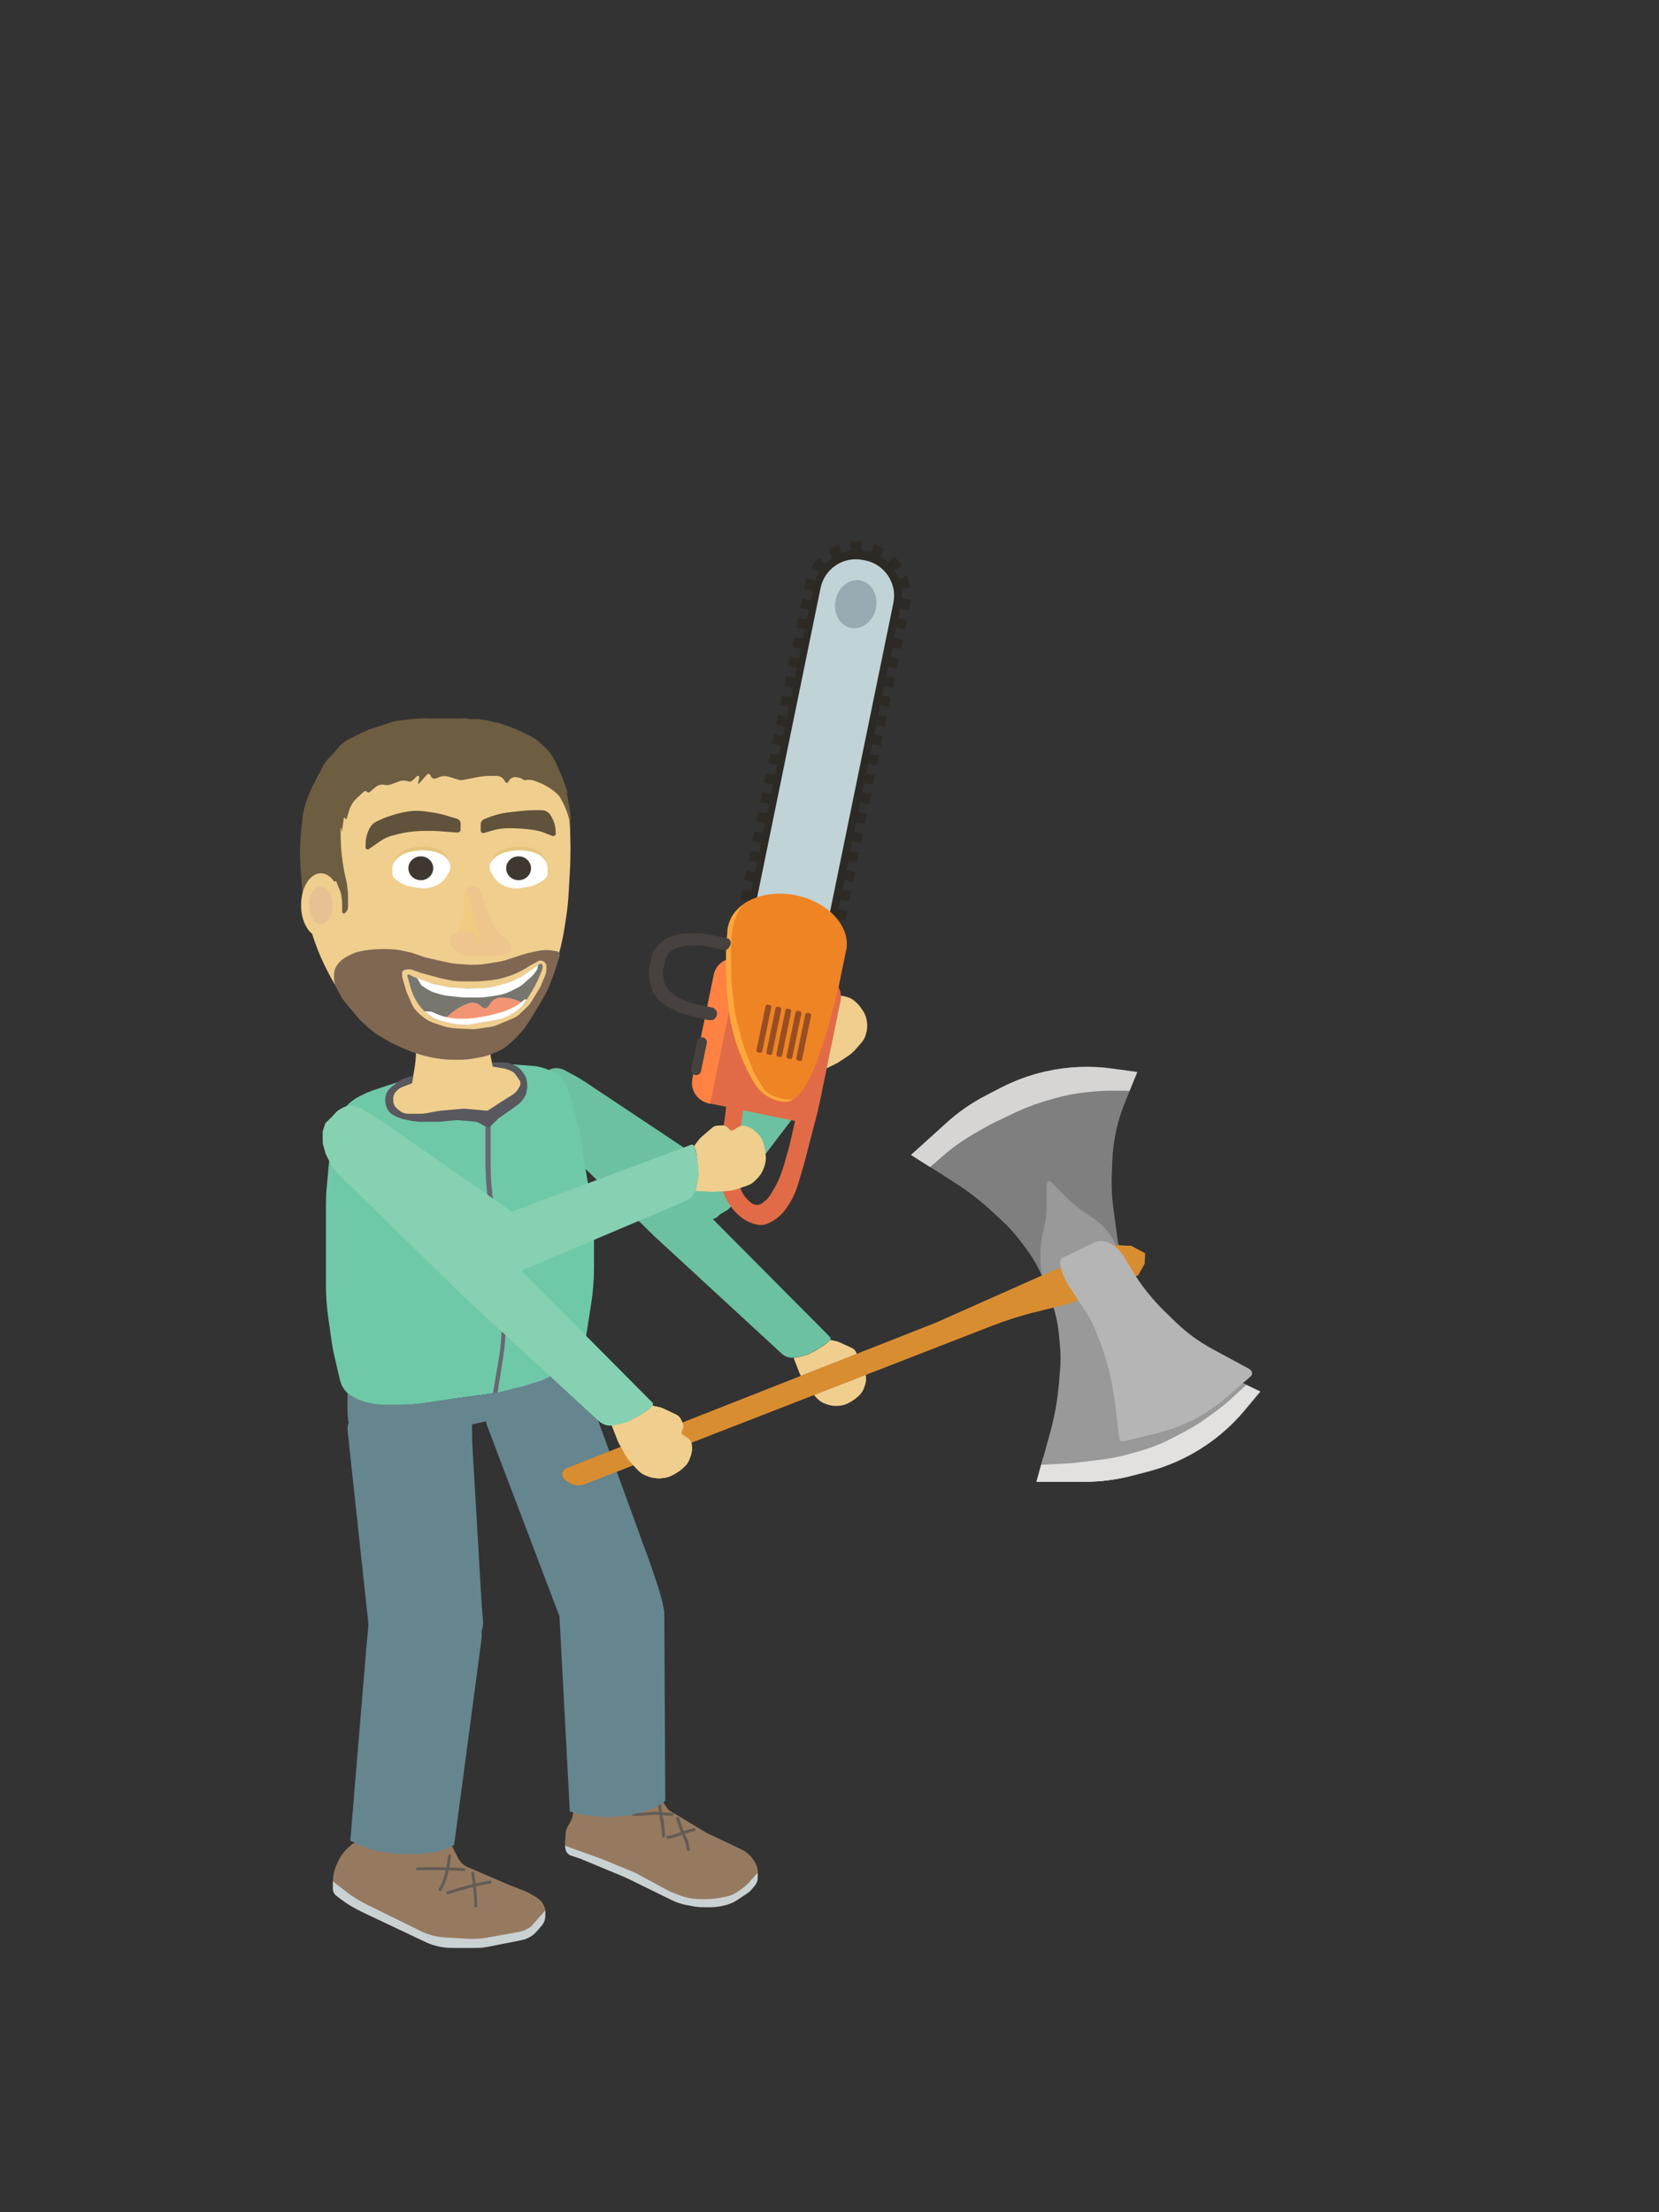 <?xml version="1.0" encoding="utf-8"?>
<!-- Generator: Adobe Illustrator 21.1.0, SVG Export Plug-In . SVG Version: 6.00 Build 0)  -->
<svg version="1.1" id="game" xmlns="http://www.w3.org/2000/svg" xmlns:xlink="http://www.w3.org/1999/xlink" x="0px" y="0px"
	 viewBox="0 0 1668 2224" style="enable-background:new 0 0 1668 2224;" xml:space="preserve">
<rect x="0" y="0" width="1668" height="2224" fill="#333333" stroke="none"/>
<style type="text/css">
	.st0{fill:#5C7552;}
	.st1{fill:#E2CA96;}
	.st2{fill:#6F8763;}
	.st3{fill:#EAD7A2;}
	.st4{fill:#F9F2EF;}
	.st5{fill:#382C26;}
	.st6{fill:#936F5F;}
	.st7{fill:#7C655C;}
	.st8{fill:#F9A182;}
	.st9{fill:#DBC697;}
	.st10{fill:#8C7857;}
	.st11{fill:#635872;}
	.st12{fill:#6B7F60;}
	.st13{fill:#755D3F;}
	.st14{fill:#C9B8A7;}
	.st15{fill:url(#gradient4_1_);}
	.st16{fill:url(#gradient5_1_);}
	.st17{fill:#66E2FF;}
	.st18{fill:none;stroke:#B28052;stroke-miterlimit:10;}
	.st19{fill:#96735C;}
	.st20{fill:#825D49;stroke:#BF8A5E;stroke-miterlimit:10;}
	.st21{fill:#AD7D5C;stroke:#B28052;stroke-miterlimit:10;}
	.st22{fill:#BC8864;stroke:#B28052;stroke-miterlimit:10;}
	.st23{fill:#A37B61;}
	.st24{fill:#BC8866;}
	.st25{fill:#E0A57E;stroke:#B28052;stroke-miterlimit:10;}
	.st26{fill:#D19A7C;stroke:#B28052;stroke-miterlimit:10;}
	.st27{fill:#F4DBCE;}
	.st28{fill:#DBC7BF;}
	.st29{fill:#8E684F;stroke:#BF8A5E;stroke-miterlimit:10;}
	.st30{fill:#AD753E;}
	.st31{fill:#966636;}
	.st32{fill:#A87339;}
	.st33{fill:#BC8651;}
	.st34{fill:#AA7A4F;}
	.st35{fill:#C99465;}
	.st36{fill:none;stroke:#634B2A;stroke-miterlimit:10;}
	.st37{fill:#B28052;}
	.st38{fill:#96674D;stroke:#A57758;stroke-width:3;stroke-miterlimit:10;}
	.st39{fill:none;stroke:#A57758;stroke-width:3;stroke-miterlimit:10;}
	.st40{fill:#00CFFF;}
	.st41{fill:#03CDE2;}
	.st42{fill:#00DBFF;}
	.st43{fill:#00E7FF;}
	.st44{fill:#00F3FF;}
	.st45{fill:#2EFFF9;}
	.st46{fill:#78FFF8;}
	.st47{fill:#FFF0BF;}
	.st48{fill:#F7E4A6;}
	.st49{fill:#BCCC60;}
	.st50{fill:url(#sea_1_);}
	.st51{fill:#D6C8A3;}
	.st52{fill:#D3C7A7;}
	.st53{fill:#DBCDAF;}
	.st54{fill:#98958C;}
	.st55{fill:#C2BEB5;}
	.st56{fill:#ACA7A1;}
	.st57{fill:#ADA8A2;}
	.st58{fill:#D3CAB2;}
	.st59{fill:#8D8880;}
	.st60{fill:#99968D;}
	.st61{fill:#C2BDB3;}
	.st62{fill:#DDCFAF;}
	.st63{fill:#CCBFA6;}
	.st64{fill:#9B988F;}
	.st65{fill:#8B877E;}
	.st66{fill:#B9B2AA;}
	.st67{fill:#C3BFB6;}
	.st68{fill:#CED18B;}
	.st69{fill:#C6BBA5;}
	.st70{fill:#CEC2AA;}
	.st71{fill:#CCC1AA;}
	.st72{fill:#C4BFB3;}
	.st73{fill:#99968B;}
	.st74{fill:#969089;}
	.st75{fill:#939189;}
	.st76{fill:#B7B5AB;}
	.st77{fill:#C9BDA6;}
	.st78{fill:#C6BBA7;}
	.st79{fill:#BAB3A6;}
	.st80{fill:#9E9C95;}
	.st81{fill:#CCC0A8;}
	.st82{fill:#A5A299;}
	.st83{fill:#C4BCA9;}
	.st84{fill:#B5AD9E;}
	.st85{fill:#9A978E;}
	.st86{fill:#8D877F;}
	.st87{fill:#B8B1AA;}
	.st88{fill:#C3BFB4;}
	.st89{fill:#C5BEB6;}
	.st90{fill:#B5B3AC;}
	.st91{fill:#D5D1C6;}
	.st92{fill:#BCB4B1;}
	.st93{fill:#999793;}
	.st94{fill:#8E8E87;}
	.st95{fill:#A3A19D;}
	.st96{fill:#B5B4B1;}
	.st97{fill:#A8A7A7;}
	.st98{fill:#A09D97;}
	.st99{fill:#D3CFC3;}
	.st100{fill:#ADAAA6;}
	.st101{fill:#B2B1AF;}
	.st102{fill:#9B978F;}
	.st103{fill:#AAA7A0;}
	.st104{fill:#CCC8C4;}
	.st105{fill:#D3D0CD;}
	.st106{fill:#C9C3BD;}
	.st107{fill:#B2AFA8;}
	.st108{fill:#999692;}
	.st109{fill:#898683;}
	.st110{fill:#A3A29B;}
	.st111{fill:#B2AEAA;}
	.st112{fill:#D6D0C9;}
	.st113{fill:#918D87;}
	.st114{fill:#DBD5C6;}
	.st115{fill:#B7B3AE;}
	.st116{fill:#C4C1BB;}
	.st117{fill:#9B9891;}
	.st118{fill:#D8D5CB;}
	.st119{fill:#939089;}
	.st120{fill:#A8A6A0;}
	.st121{fill:#D8D5D0;}
	.st122{fill:#A8A49B;}
	.st123{fill:#96928A;}
	.st124{fill:#CEC8C2;}
	.st125{fill:#C4996C;}
	.st126{fill:#B7845A;}
	.st127{fill:#D5A776;}
	.st128{fill:#477F16;}
	.st129{fill:#436818;}
	.st130{fill:#AA7B43;}
	.st131{fill:#B79056;}
	.st132{fill:#AD9655;}
	.st133{fill:#DD9D68;}
	.st134{fill:#C18B59;stroke:#A87848;stroke-miterlimit:10;}
	.st135{fill:#B28056;}
	.st136{fill:#AD7D59;}
	.st137{fill:#AA7D5C;}
	.st138{fill:#DDCBBF;}
	.st139{fill:#DBDAD9;}
	.st140{fill:#D8A380;}
	.st141{fill:#CE987A;}
	.st142{fill:#CC9D85;}
	.st143{fill:#C6977F;}
	.st144{fill:#C19784;}
	.st145{fill:#C69B8B;}
	.st146{fill:#B7958B;}
	.st147{fill:#AF8958;}
	.st148{fill:#967A60;}
	.st149{fill:#C9D1D3;}
	.st150{fill:#635C55;}
	.st151{fill:#65868F;}
	.st152{fill:#6CC1A0;}
	.st153{fill:#EFCE8E;}
	.st154{fill:#60523B;}
	.st155{fill:#EFC58E;}
	.st156{fill:#6D5D41;}
	.st157{fill:#E8C192;}
	.st158{fill:#EFCA7F;}
	.st159{fill:#FFFFFF;}
	.st160{fill:#E5C57C;}
	.st161{fill:#59585E;}
	.st162{fill:#6FC9A9;}
	.st163{fill:#686770;}
	.st164{fill:#86D1B1;}
	.st165{fill:#2D2924;}
	.st166{fill:none;stroke:#2D2924;stroke-width:18;stroke-miterlimit:10;}
	.st167{fill:none;stroke:#2D2924;stroke-width:18;stroke-miterlimit:10;stroke-dasharray:8.839,8.839;}
	.st168{fill:none;stroke:#2D2924;stroke-width:18;stroke-miterlimit:10;stroke-dasharray:9.961,9.961;}
	.st169{fill:#C0D3D7;}
	.st170{fill:#98A9B1;}
	.st171{fill:#E26B47;}
	.st172{fill:#FF8243;}
	.st173{fill:#47413F;}
	.st174{fill:#EF8424;}
	.st175{fill:#FDA83D;}
	.st176{fill:#994E22;}
	.st177{fill:#965F29;}
	.st178{fill:#7F7F7F;}
	.st179{fill:#D6D5D4;}
	.st180{fill:#C98235;}
	.st181{fill:#999999;}
	.st182{fill:#E2E1E0;}
	.st183{fill:#D98D31;}
	.st184{fill:#B5B5B5;}
	.st185{fill:#7F6752;}
	.st186{fill:#777770;}
	.st187{fill:#F29575;}
	.st188{fill:#3F3831;}
	.st189{fill:url(#gradient_1_);}
	.st190{fill:#997933;}
	.st191{fill:#937334;}
	.st192{fill:#A9DB52;}
	.st193{fill:#96C639;}
	.st194{fill:#82B71C;}
	.st195{fill:#B6E55C;}
	.st196{fill:#90C125;}
	.st197{fill:#A9D146;}
	.st198{fill:#8E7036;}
	.st199{fill:#846939;}
	.st200{fill:#78A038;stroke:#81AD2B;stroke-width:3;stroke-miterlimit:10;}
	.st201{fill:#658E30;}
	.st202{fill:#85AA44;}
	.st203{fill:#7EAF31;}
	.st204{fill:#018287;}
	.st205{fill:#161616;}
	.st206{fill:#00686B;}
	.st207{fill:#161616;stroke:#373737;stroke-miterlimit:10;}
	.st208{fill:none;stroke:#D98D31;stroke-miterlimit:10;}
	.st209{fill:#242424;}
	.st210{fill:#373737;}
	.st211{fill:#A3A3A3;}
	.st212{fill:#ACACAE;}
	.st213{fill:url(#gradient2_1_);}
	.st214{fill:url(#gradient3_1_);}
	.st215{fill:#B67D56;}
	.st216{fill:#83492A;}
	.st217{fill:#9C6038;}
	.st218{fill:#683920;}
	.st219{fill:#563119;}
	.st220{fill:#CC9E75;}
	.st221{fill:#633A23;}
	.st222{fill:#F9F6CD;}
	.st223{fill:none;stroke:#000000;stroke-miterlimit:10;}
	.st224{fill:#A59D58;}
	.st225{fill:#CCA962;}
	.st226{fill:none;stroke:#EFCF97;stroke-miterlimit:10;}
	.st227{fill:#EFCF97;}
	.st228{fill:#846431;}
	.st229{fill:#FFF980;stroke:#000000;stroke-miterlimit:10;}
	.st230{fill:#75634C;}
	.st231{fill:#7A6A59;}
	.st232{fill:#FFF980;stroke:#FFF980;stroke-miterlimit:10;}
	.st233{fill:#EDFF85;stroke:#EDFF85;stroke-miterlimit:10;}
	.st234{fill:#EDFF85;stroke:#000000;stroke-miterlimit:10;}
	.st235{fill:none;stroke:#2D2924;stroke-width:18;stroke-miterlimit:10;stroke-dasharray:9.913,9.913;}
	.st236{fill:#F9F6CD;stroke:#000000;stroke-miterlimit:10;}
	.st237{fill:none;stroke:#2D2924;stroke-width:18;stroke-miterlimit:10;stroke-dasharray:12.512,12.512;}
	.st238{fill:none;stroke:#2D2924;stroke-width:18;stroke-miterlimit:10;stroke-dasharray:10.108,10.108;}
</style>
<g id="charackter_x5F_forest">
	<g id="legs_1_">
		<g id="left-foot_1_">
			<path class="st148" d="M578.6,1812.2l-3.4,15.7c-1.5,4.6-6,9.1-6.3,13.9l-1,13.7l9,7.2l6.7,5.5c0.7,0.6,1.4,1,2.3,1.4l43.8,18.2
				c0.3,0.1,0.6,0.2,0.9,0.4l44.6,21.9c4.9,2.4,10,4.1,15.4,5.1l6.3,1.2c3.6,0.7,7.2,1,10.9,1h5c5.6,0,11.3-0.7,16.7-2.1l0,0
				c4.4-1.1,8.7-3,12.4-5.5l8.4-5.6c2.4-1.6,4.5-3.5,6.3-5.6l0.4-0.5c3.2-3.8,5-8.5,5-13.3v-2.2c0-2.6-0.5-5.1-1.5-7.5l0,0
				c-3-7-8.5-12.8-15.6-16.1l-34.5-16.4l-38.4-23.1l-6.7-9.8l-4.6-8.3l-8-3.8l-20.2-1.4h-19.7l-17.8,3l-9.5,4.3L578.6,1812.2z"/>
			<path class="st149" d="M567.9,1855.5l37.7,13.6l33.3,13.8l31.7,17.1c2.4,1.3,4.9,2.4,7.5,3.4l5.2,2c6.6,2.5,13.6,3.8,20.7,3.8
				h7.1c4,0,7.9-0.4,11.8-1.1l6.5-1.2c4.4-0.8,8.5-2.5,12.1-5l4.1-2.9c2.6-1.8,5-3.9,7.2-6.3l9-9.9v5.4c0,2.6-1,5.2-2.7,7.2
				l-5.5,6.4l-12.6,8.4c-3.4,2.2-7.1,3.9-11.1,4.9l-2.5,0.6c-4.3,1.1-8.7,1.6-13.1,1.6h-6.8c-3.7,0-7.4-0.3-11-1l-6.5-1.2
				c-5.2-1-10.2-2.7-14.8-5l-42.6-20.9c-1.8-0.9-3.6-1.7-5.4-2.5l-42.8-17.8l-10.2-3.4c-2.8-0.9-4.8-3.2-5.5-5.9L567.9,1855.5z"/>
			<g>
				<g>
					<path class="st150" d="M636.4,1825.3c6.9,0.7,13.5-0.4,20.4-0.8c6.5-0.4,12.7,1.2,19.1,0.9c1.9-0.1,1.9-3.1,0-3
						c-6.4,0.3-12.7-1.3-19.1-0.9c-6.8,0.4-13.5,1.5-20.4,0.8C634.5,1822.1,634.5,1825.1,636.4,1825.3L636.4,1825.3z"/>
				</g>
			</g>
			<g>
				<g>
					<path class="st150" d="M661.7,1809.8c-0.4,12.4,3.6,23.9,3.9,36.3c0,1.9,3,1.9,3,0c-0.1-5.5-0.3-11-1.5-16.3
						c-1.6-6.8-2.6-12.9-2.3-19.9C664.8,1807.8,661.8,1807.8,661.7,1809.8L661.7,1809.8z"/>
				</g>
			</g>
			<g>
				<g>
					<path class="st150" d="M671.3,1848.5c4.3,0.1,8.4-2,12.5-3.4c4.8-1.6,9.7-3.1,14.5-4.4c1.9-0.5,1.1-3.4-0.8-2.9
						c-4.3,1.2-8.5,2.5-12.7,3.8c-4.2,1.4-9,4-13.5,3.9C669.4,1845.4,669.4,1848.4,671.3,1848.5L671.3,1848.5z"/>
				</g>
			</g>
			<g>
				<g>
					<path class="st150" d="M679.8,1828.5c2,5.7,3.8,11.5,6.3,17c1.4,3.3,3,6,3.5,9.6c0.2,1.9,0.5,3.4,1.4,5.1
						c0.9,1.7,3.5,0.2,2.6-1.5c-1.1-2.1-0.9-4.4-1.4-6.7c-0.5-2.3-1.7-4.2-2.7-6.3c-2.7-5.7-4.6-12-6.7-18
						C682.1,1825.9,679.2,1826.6,679.8,1828.5L679.8,1828.5z"/>
				</g>
			</g>
		</g>
		<g id="right-foot_1_">
			<path class="st148" d="M354.5,1853.7l-2.7,2.3c-5.2,4.3-9.3,9.7-12.1,15.8l-1.3,2.9c-2.4,5.2-3.6,10.9-3.6,16.6v6.1
				c0,3.6,1.7,6.9,4.6,9.2l0,0c8.3,6.4,17.4,12,27,16.5l58.8,27.9c10.1,4.8,21.2,7.3,32.5,7.3h27l37-7.3c7.7-1.5,14.6-5.4,19.6-11.2
				l2.4-2.7c3-3.4,4.6-7.6,4.6-12v-4.4l-0.3-1.5c-1.1-4.8-4.1-8.9-8.4-11.5l-4.8-2.9c-3.5-2.1-7.2-3.9-11.1-5.3l-11.3-4.3l-23.2-10
				l-19-8.2c-4.1-1.8-7.5-4.9-9.5-8.8l-6.3-12.3l-6.9-5.5c-2.5-1.9-13.8-5.8-16.2-5.8l-15-2.6c-2.3,0-15.3,0.5-17.6,0l-17.8,1.7
				l-15.5,5.4L354.5,1853.7z"/>
			<path class="st149" d="M334.7,1891.4l13.7,10.6c6.3,4.9,13.2,9.2,20.4,12.7l54.5,26.8c7.3,3.6,15.3,5.7,23.5,6.2l23.3,1.4
				c6.5,0.4,13,0,19.4-1.1l32.1-5.8c2.9-0.5,5.8-1.6,8.4-3l3.8-2.2l14.4-16.4v5.8c0,3.5-1.3,6.9-3.7,9.6l-5.3,6.1
				c-3.8,4.3-8.9,7.2-14.6,8.3l-32.4,6.4c-5.1,1-10.3,1.5-15.5,1.5h-22.3c-9.2,0-18.3-2-26.5-5.9l-64.4-30.5
				c-7.7-3.7-15-8.1-21.8-13.3l-3.6-2.8c-2.2-1.7-3.4-4.2-3.4-6.8V1891.4z"/>
			<g>
				<g>
					<path class="st150" d="M419.8,1880.3c15.6-0.5,31.3-0.2,46.9,0.8c1.9,0.1,1.9-2.9,0-3c-15.6-1-31.2-1.3-46.9-0.8
						C417.9,1877.4,417.8,1880.4,419.8,1880.3L419.8,1880.3z"/>
				</g>
			</g>
			<g>
				<g>
					<path class="st150" d="M450.7,1865.3c-2,11.9-3.1,23.2-9.6,33.6c-1,1.6,1.6,3.1,2.6,1.5c6.6-10.6,7.9-22.1,9.9-34.3
						C453.9,1864.2,451.1,1863.4,450.7,1865.3L450.7,1865.3z"/>
				</g>
			</g>
			<g>
				<g>
					<path class="st150" d="M450.5,1904.4c14-4.7,28.3-8.4,42.8-11c1.9-0.4,1.1-3.2-0.8-2.9c-14.5,2.7-28.8,6.4-42.8,11
						C447.9,1902.1,448.7,1905,450.5,1904.4L450.5,1904.4z"/>
				</g>
			</g>
			<g>
				<g>
					<path class="st150" d="M473.9,1883.6c1.8,10.7,2.8,21.5,3,32.4c0,1.9,3.1,1.9,3,0c-0.3-11.2-1.4-22.2-3.2-33.2
						C476.5,1880.9,473.6,1881.7,473.9,1883.6L473.9,1883.6z"/>
				</g>
			</g>
		</g>
		<path id="first-left-leg_1_" class="st151" d="M562.5,1624.9l4.3-10.8l9.6-8.4l14.6-7.1l18.9-3.6l25.3,0.5l16.3,3.1l9,5.7l0.4,0.5
			c3.9,4.7,6.2,9.8,6.8,14.9l0.2,1.4l1,189.4l0,0c-5.6,4.4-12.1,7.8-19.2,9.9l-3.5,1.1c-9.5,2.8-19.3,4.5-29.1,4.9l-2,0.1
			c-13.6,0.6-27.2-1.1-39.9-4.8l-2.3-0.7L562.5,1624.9z"/>
		<path id="first-right-leg_1_" class="st151" d="M368.3,1656.8l2.7-28.7l10.3-7.2l15.3-4.7l18.3-1.8l17.7,0.2l18.1,2.5l16,4.7
			l12.4,6.4h0c4.2,6,5.9,12.5,5.1,19l-27.6,207.6l0,0c-6.7,3.8-14.1,6.3-21.9,7.4l-1.2,0.2c-12.4,1.8-25.1,2-37.6,0.7l-5.9-0.6
			c-10.3-1.1-20.4-3.8-29.6-8.1l-8.2-3.8L368.3,1656.8z"/>
		<path id="second-left-leg_1_" class="st151" d="M562.5,1624.9L488.9,1431l-1.8-13.2l3.3-10.5l8.4-9.3c0.8-0.9,1.6-1.7,2.6-2.5
			l7.4-6.1l21.8-6l22,0.7l21.1,2.7l15.9,8.7l9.3,25.9l54.9,150.5l7.8,23.1l4.3,15l1.5,8.6l-10,11.8L638,1638l-27.5,3.2l-34-4.9
			L562.5,1624.9z"/>
		<path id="second-right-leg_1_" class="st151" d="M349.5,1438.5l22.2,206l8.8,9.4l13.4,5.5l19.4,3.4l19.2-0.3l18.1-2l16.5-4.8
			l7-3.8c2.5-1.4,4.6-3,6-4.8l0,0c4.2-5.5,6.1-11.5,5.6-17.5l-1.4-16.1l-9.5-162.8l-0.3-28.2l-16.2-5.8l-21.9-2.7l-28.9-1.7
			l-29.4,3.5l-17,4.1c-2.6,0.6-4.7,1.7-5.9,3.1l0,0C350.8,1427.8,348.9,1433.2,349.5,1438.5z"/>
	</g>
	<g id="left-arm_x5F_saw">
		<path id="second-left-arm_1_" class="st152" d="M542.7,1118.5l7.1,9.2l8.2,6.7l128.2,83.3c2.2,1.4,9.5,5.8,9.5,5.8l8.8,3.1
			l9.2-1.8l9.8-3.7l8.3-4.9l6.5-6.3l3.3-8.5l-1.9-9.7l-3.8-5.8l-149.2-99.3c-5.7-3.7-15-8.6-19.2-10.8c-1.4-0.7-2.9-1.2-4.4-1.5
			l-0.8-0.2c-3.8-0.7-7.4-0.1-10.4,1.6l-2.6,1.5c-1.6,0.9-3,2.1-4.1,3.4l-4.7,5.3l-3.3,4.8l-0.9,8l2.2,10.5L542.7,1118.5z"/>
		<g id="first-left-arm_2_">
			<path class="st153" d="M806.4,1040.7l0.9-7.4c0.3-1.5,0.8-2.9,1.3-4.4l3.9-11c0.6-1.7,1.8-3.2,3.3-4.1l3.8-2.4
				c1.4-0.9,3.1-1.1,4.7-0.7l3.3,0.9c1,0.3,2.1-0.2,2.6-1.1l2.8-5.1c1.1-2.1,3.1-3.5,5.3-3.8l2.4-0.4c2.5-0.4,5-0.3,7.4,0.2l3.2,0.8
				c2.8,0.7,5.4,2,7.6,3.9l1.4,1.2c2,1.7,3.7,3.6,5.2,5.8l1.9,2.7c2.1,3,3.5,6.5,4,10.1l0.3,1.9c0.4,3.2,0.3,6.4-0.5,9.5l-0.7,2.8
				c-0.7,2.8-2.1,5.4-3.9,7.6l-6,6.9c-2.3,2.7-5,5-7.9,7l-10,6.6c-0.2,0.1-0.4,0.3-0.6,0.4l-14.2,7l-0.6-2.4l-1.1-3.9l-1.4-3.7
				l-1.3-3.6l-2.6-4.2l-2.3-3.6l-2-2.7l-1.7-2.3l-2.4-3l-2.4-2.7L806.4,1040.7z"/>
			<path class="st152" d="M719.7,1224.4c1.3-0.7,2.4-1.6,3.3-2.8l101.7-133.7c2.2-3,3.4-6.4,3.2-9.7l0,0c-0.3-5.9-4.7-16.2-4.7-16.2
				c-3-5.1-16.3-25.4-19.5-21.4l-110.8,133.2l-5.6,8.6l-1.9,11.9l1.1,11.6l2.9,7.1c1,2.4,2.7,4.5,4.8,6l6.3,4.4l7.4,2.8l3.6,0.1
				C714.4,1226.3,717.2,1225.7,719.7,1224.4L719.7,1224.4z"/>
		</g>
	</g>
	<g id="left-arm_3_">
		<path id="second-left-arm_3_" class="st152" d="M536.7,1117.2l5.1,10.4l6.7,8.2l109.3,106.9c1.9,1.8,8.8,5.2,8.8,5.2l7.7,2.1h8.3
			l9.1-1.1l9.1-1.4l7.5-3.4l4.6-4.9l2.4-5.2v-6.1l-2.6-6.4L586,1094.8c-4.8-4.8-13-11.4-16.7-14.4c-1.2-1-2.6-1.8-4-2.3l-0.8-0.3
			c-3.5-1.4-7.2-1.6-10.5-0.5l-2.9,1c-1.7,0.6-3.3,1.4-4.7,2.5l-5.6,4.3l-4.1,4l-2.5,7.7l0.1,10.7L536.7,1117.2z"/>
		<g id="first-left-arm_3_">
			<path class="st153" d="M834.6,1347l7.2,1.6c1.4,0.5,2.9,1,4.2,1.7l10.6,4.9c1.7,0.8,3,2.1,3.8,3.7l2,4c0.7,1.5,0.8,3.2,0.3,4.7
				l-1.2,3.2c-0.4,1,0,2.1,0.9,2.7l4.8,3.3c1.9,1.3,3.2,3.4,3.3,5.7l0.2,2.4c0.2,2.5-0.1,5-0.9,7.3l-1.1,3.2
				c-0.9,2.7-2.5,5.2-4.6,7.2l-1.4,1.3c-1.9,1.8-4,3.3-6.2,4.7l-2.8,1.6c-3.2,1.8-6.8,2.9-10.5,3.1l-1.9,0.1
				c-3.2,0.1-6.4-0.3-9.4-1.4l-2.7-1c-2.7-1-5.2-2.6-7.2-4.6l-6.3-6.7c-2.5-2.6-4.5-5.5-6.2-8.6l-5.6-10.5c-0.1-0.2-0.2-0.4-0.3-0.7
				l-5.7-14.8l2.4-0.4l4-0.8l3.8-1l3.7-1l4.4-2.2l3.8-1.9l2.9-1.8l2.4-1.5l3.2-2.1l3-2.2L834.6,1347z"/>
			<path class="st152" d="M657.9,1242.8l128,118c2.7,2.5,6.1,4,9.3,4.1l0,0c5.9,0.3,16.5-3.1,16.5-3.1c5.4-2.5,26.8-13.8,23.1-17.4
				l-122.1-122.8l-6.5-2.2l-8.7-1.2l-9.6-0.6l-9.6,0.5l-8.3,1.8l-6.4,4l-3.9,4.1l-2.1,3.9l-0.9,3.9v3.2L657.9,1242.8z"/>
		</g>
	</g>
	<g id="headbody_1_">
		<g id="head_1_">
			<path class="st153" d="M494.7,1039.4l-0.7,6.2c-0.6,4.8-0.8,9.5-0.8,14.3l0,0c0,1.2,0.1,2.5,0.4,3.7l5,20.6l-14.3,8.7l-22.8,5.2
				h-25.1l-23.1-3.6l2.8-16.5c1.4-7.4,2.2-14.8,2.2-22.3l0,0c0-2.3-0.1-4.6-0.4-6.8l-1.4-10.8L494.7,1039.4z"/>
			<path class="st153" d="M427.3,729.6h21.2c15.5,0,31,1.1,46.4,3.3h0c11.5,1.7,22.8,4.6,33.7,8.7l0,0c8.3,3.2,15.7,8.2,21.5,14.7h0
				c4.8,5.4,8.7,11.6,11.4,18.3l0,0c6.2,15.6,10,32.1,11,48.8l0.3,4.4c1,16.5,1.1,33,0.1,49.5l-1.2,21.2c-0.5,8.2-1.3,16.3-2.6,24.5
				l-1.4,9.1c-5.4,35.4-19.1,69.2-40.2,98.7l-0.9,1.3c-5.4,7.6-12.1,14.2-19.9,19.6h0c-10,6.9-21.8,11-34,11.7l-3.4,0.2
				c-15.2,0.9-30.5-0.8-45-5l-2.6-0.8c-22.2-6.4-42.3-18.2-58.4-34.3l0,0c-13.3-13.3-24.4-28.5-32.9-45l-1.3-2.5
				c-9.3-18-16.2-37-20.3-56.7v0c-5.3-25-7.1-50.6-5.6-76.1l0.5-9.1c0.8-13.2,3.7-26.1,8.7-38.4v0c6.1-15.1,15.2-29,26.7-40.9l9-9.3
				c0.8-0.8,1.7-1.4,2.8-1.8l0,0C375.2,734.5,401.1,729.6,427.3,729.6z"/>
			<path class="st154" d="M486.7,837.4l8-2.4c5.4-1.6,11-2.4,16.6-2.4h0.5c8.4,0,16.7,0.6,25,1.8l0,0c3.4,0.5,6.7,1.4,9.9,2.6
				l8.7,3.4c1.6,0.6,3.3-0.5,3.3-2.2v-1.4c0-5.3-1.4-10.5-4-15.2l-1.1-1.9c-1.8-3.2-5.3-5.2-9.2-5.2h-6.2c-4.7,0-9.5,0.3-14.2,0.8
				l-11.7,1.3c-7.6,0.8-15.1,2.7-22.2,5.6l-3.2,1.3c-2.2,0.9-3.6,3-3.6,5.3v6.4C483.3,836.7,485,837.9,486.7,837.4z"/>
			<path class="st154" d="M463.1,834.1v-6.3c0-2.1-1.5-4-3.6-4.7l-11.5-3.4c-4.7-1.4-9.5-2.4-14.4-3.1l-6.5-0.9
				c-5.6-0.8-11.2-0.8-16.8,0.1l-1.7,0.3c-4,0.6-8,1.6-11.9,2.8l-5.8,1.8c-2.1,0.6-4.1,1.4-6.1,2.3l-5.5,2.5
				c-3.7,1.7-6.6,4.6-8.2,8.2l-0.8,1.8c-1.8,4.1-2.7,8.5-2.7,12.9v3.6c0,1.6,1.9,2.6,3.3,1.6l11-7.7c3.9-2.8,8.3-4.8,13-6l3.8-1
				c9.3-2.4,18.9-3.6,28.6-3.6h7.9c1.6,0,3.3,0.1,4.9,0.2l20,1.5C461.6,837,463.1,835.7,463.1,834.1z"/>
			<path class="st155" d="M483.5,896.8l3.3,10.7c2.1,6.8,4.8,13.3,8.1,19.6l2,3.9c2.1,4,4.9,7.5,8.5,10.4l5.2,4.3
				c2.3,1.9,3.6,4.6,3.6,7.5l0,0c0,2-1.1,3.7-3,4.6l0,0c-4.2,2-8.9,3.1-13.7,3.1h-27.5c-2.9,0-5.7-0.7-8.1-2.2l0,0
				c-4.1-2.4-7.3-6-9.1-10.2l0,0c-0.8-1.9-0.6-4.1,0.5-5.9l0.8-1.3c0.9-1.5,2.3-2.6,4-3.3l0.5-0.2c2.3-0.9,4-2.8,4.7-5.1l1.7-6
				c0.9-3.2,1.4-6.4,1.6-9.6l0.9-19.5c0.1-2.5,1.7-4.8,4.2-5.7l0,0c2.6-1,5.5-0.9,8,0.4l0,0C481.6,893.3,483,894.9,483.5,896.8z"/>
			<path class="st156" d="M349.9,911.5v-9.3c0-6.2-0.7-12.5-2.1-18.5l-0.8-3.3c-0.8-3.3-1.4-6.7-1.9-10.1l-0.6-3.9
				c-1.4-9.1-2-18.3-2-27.5v-6.3c0-0.3,0.5-0.4,0.5-0.1l0.7,3.4c0,0.1,0.2,0.1,0.2,0l1.7-13.4c0.1-0.6,0.9-0.7,1.2-0.2l0.4,0.9
				c0.2,0.6,1.1,0.5,1.3-0.1l2.6-8.6c1.5-4.7,4.2-9,7.9-12.4l6.9-6.3c0.9-0.8,2.3-0.7,3,0.2l0,0c0.7,0.9,2,1,2.9,0.2l5.9-5
				c2.5-2.1,6-2.9,9.2-2.2l0,0c1.9,0.5,3.9,0.3,5.7-0.3l9.1-3.3c2.8-1,5.9-1,8.6,0.1h0c1.5,0.6,3.2,0.2,4.3-0.8l4.6-4.4
				c0.8-0.8,2.3-0.2,2.3,0.9v1.4l-1.2,4.3c-0.2,0.7,0.7,1.1,1.2,0.6l4.8-5.5l3-3.3c1-1.1,3-0.8,3.5,0.7l0.2,0.6
				c0.8,2.2,3.2,3.3,5.4,2.5l3.6-1.4c2.9-1.1,6-1.2,8.9-0.3l10.1,3.1c1.4,0.4,3,0.5,4.4,0.2l15.1-2.9c4.1-0.8,8.3-1.2,12.5-1.2h6.2
				c3.1,0,6,1.5,7.6,4.1l1.4,2.2c0.6,1,2.1,0.9,2.7,0l1.1-1.8c1.4-2.3,4.2-3.6,6.9-3.2l1.9,0.3c1.9,0.3,3.7,1,5.3,2.2l0,0
				c0.7,0.5,1.5,0.7,2.4,0.5l0.2,0c3-0.6,6.1-0.4,8.9,0.7l7.1,2.8l2.8,1.4c4.9,2.5,9.3,5.7,13.2,9.4l0,0c1,1,1.9,2.1,2.6,3.3v0
				c3.3,5.7,6,11.7,7.9,18l0,0c1,3.2,1.6,6.5,1.8,9.9l0.7,12.5l0-16.6c0-4.5-0.4-9-1.1-13.4l-2.9-16.6l1.3,1.9l-4.5-13.1
				c-0.6-1.6-1.2-3.2-1.9-4.8l-5-11.4c-2.2-5.1-5.2-9.8-8.8-14.1l0,0l-7.7-7.4c-4.1-4.3-9.4-6.5-16.8-10.4l-7.4-3.2l-8.1-3.2
				c-6.8-1.8-5.4-2.6-13.5-3.9l-7.4-1.9c-1-0.1-7.8-1-8.8-1.3h-9.4c-5.2-1.4-8.1-0.6-8.1-0.6h-8.1c-0.6,0-9.5,0.1-10.1,0h-9.4
				c-9.4,0-4.7-0.6-12.1,0l-10.1,0.6l-10.1,1.3c-9,0.5-13.6,3.4-22.2,5.8l-8.1,2.6c-4.1,1.2-6.8,3-10.8,4.5l-8,4.2
				c-5.5,2.1-10.4,5.6-14.2,10l-4.5,5.3c-1.2,1.4-2.5,2.8-3.9,4.1l0,0c-4.9,4.7-8.4,10.4-10.4,16.7l0,0c-0.3,0.8-0.6,1.6-1.1,2.3
				l-0.2,0.3c-6.1,9.5-10.8,19.8-13.9,30.5h0c-0.9,3-1.5,6.1-1.9,9.2l-1.5,12.2l-0.8,9.6c-0.8,10.4-0.8,20.9,0,31.4l0.7,8.9
				l1.3,16.6l33.7-12.7l4.4,10.8c0.2,0.6,0.4,1.1,0.5,1.7v0c0.8,4.1,1.2,8.4,1.2,12.6v5.8c0,1.4,1.6,2.2,2.8,1.3h0
				C348.7,916.4,349.9,914,349.9,911.5z"/>
			<ellipse class="st153" cx="322.6" cy="910" rx="19.9" ry="32.1"/>
			<ellipse class="st157" cx="322.6" cy="910" rx="11.8" ry="19"/>
			<path class="st158" d="M469,893.9l3.3,10.1c0.3,1,0.6,2,0.8,3l3.5,15.4c0.6,2.5,1.4,5,2.4,7.4l2.3,5.6c1,2.4,1.5,5,1.5,7.6v3.9
				c0,0.3-0.4,0.4-0.6,0.1l-2.6-5.1c-1-1.9-2.7-3.2-4.8-3.8l-6.2-1.7c-1.3-0.4-2.7-0.6-4.1-0.5l-2.9,0c-0.2,0-0.3-0.2-0.2-0.3l2-4.7
				c0.6-1.3,1-2.7,1.3-4l1-4.4c0.2-1,0.4-2,0.4-3l0.6-9.5l0.2-8.8c0-0.7,0.1-1.5,0.3-2.2L469,893.9z"/>
			<path class="st159" d="M493.5,866l0.6-1.2c1.7-3.3,4.4-6,7.6-7.8l1.2-0.7c4.3-2.4,9.1-3.6,14-3.6h5.1c3.7,0,7.4,0.5,10.9,1.6
				l4,1.2c3.6,1.1,6.6,3.3,8.8,6.2l1.8,2.4c1.9,2.6,3,5.8,3,9.1v4.8c0,2-0.9,3.9-2.4,5.3l0,0c-4.6,4.1-10.3,6.9-16.4,8.1l-5.8,1.1
				c-5.5,1.1-11.2,0.7-16.5-1.1v0c-6.1-2-11.1-6.1-14.1-11.6l-1.7-3C491.8,873.5,491.8,869.4,493.5,866z"/>
			<path class="st159" d="M451.5,866l-0.6-1.2c-1.7-3.3-4.4-6-7.6-7.8l-1.2-0.7c-4.3-2.4-9.1-3.6-14-3.6h-5.1
				c-3.7,0-7.4,0.5-10.9,1.6l-4,1.2c-3.6,1.1-6.6,3.3-8.8,6.2l-1.8,2.4c-1.9,2.6-3,5.8-3,9.1v4.8c0,2,0.9,3.9,2.4,5.3l0,0
				c4.6,4.1,10.3,6.9,16.4,8.1l5.8,1.1c5.5,1.1,11.2,0.7,16.5-1.1l0,0c6.1-2,11.1-6.1,14.1-11.6l1.7-3
				C453.2,873.5,453.3,869.4,451.5,866z"/>
			<path class="st160" d="M395,869.1l1-1.8c0.5-0.9,1.1-1.7,1.8-2.5l0.5-0.6c1.2-1.4,2.6-2.6,4.1-3.7l0,0c1.6-1.1,3.4-2,5.2-2.7
				l0.2-0.1c1.6-0.6,3.3-1.1,4.9-1.4l1.5-0.3c1.3-0.3,2.7-0.5,4-0.7l0.6-0.1c1.8-0.2,3.7-0.3,5.5-0.3h1.5c1.2,0,2.4,0.1,3.6,0.2
				l2.4,0.3c1.2,0.1,2.4,0.3,3.6,0.6l1.1,0.2c2.1,0.4,4.1,1.1,6.1,2.1l1.7,0.8c0.5,0.2,1,0.5,1.5,0.9l0,0c1.8,1.4,3.3,3,4.6,4.8
				l1.2,1.8l-1.1-3.2l-1.2-2.1c-1-1.6-2.2-3.1-3.7-4.3l0,0c-1.7-1.4-3.5-2.5-5.5-3.3h0c-2-0.9-4.2-1.5-6.4-1.9l0,0
				c-2.7-0.5-5.5-0.7-8.3-0.7h-0.3c-2.4,0-4.8,0.2-7.1,0.6l-0.9,0.1c-2.4,0.4-4.8,1-7.1,1.7l-1.2,0.4c-2.3,0.7-4.3,1.9-6.1,3.4
				l-0.1,0.1c-1.7,1.4-3.2,3.1-4.4,4.9l-0.8,1.2l-0.8,1.6c-0.4,0.7-0.7,1.4-0.9,2.1L395,869.1z"/>
			<path class="st160" d="M492.4,869.1l1-1.8c0.5-0.9,1.1-1.7,1.8-2.5l0.5-0.6c1.2-1.4,2.6-2.6,4.1-3.7l0,0c1.6-1.1,3.4-2,5.2-2.7
				l0.2-0.1c1.6-0.6,3.3-1.1,4.9-1.4l1.5-0.3c1.3-0.3,2.7-0.5,4-0.7l0.6-0.1c1.8-0.2,3.7-0.3,5.5-0.3h1.5c1.2,0,2.4,0.1,3.6,0.2
				l2.4,0.3c1.2,0.1,2.4,0.3,3.6,0.6l1.1,0.2c2.1,0.4,4.1,1.1,6.1,2.1l1.7,0.8c0.5,0.2,1,0.5,1.5,0.9l0,0c1.8,1.4,3.3,3,4.6,4.8
				l1.2,1.8l-1.1-3.2l-1.2-2.1c-1-1.6-2.2-3.1-3.7-4.3l0,0c-1.7-1.4-3.5-2.5-5.5-3.3l0,0c-2-0.9-4.2-1.5-6.4-1.9h0
				c-2.7-0.5-5.5-0.7-8.3-0.7h-0.3c-2.4,0-4.8,0.2-7.1,0.6l-0.9,0.1c-2.4,0.4-4.8,1-7.1,1.7l-1.2,0.4c-2.3,0.7-4.3,1.9-6.1,3.4
				l-0.1,0.1c-1.7,1.4-3.2,3.1-4.4,4.9l-0.8,1.2L494,865c-0.4,0.7-0.7,1.4-0.9,2.1L492.4,869.1z"/>
		</g>
		<g id="body_1_">
			<path class="st161" d="M415.5,1081.4l-6.7,1.9c-3.5,1-6.8,2.7-9.6,4.9l-7.6,6.2c-1.3,1.1-2.3,2.5-2.9,4.1l-0.9,2.6
				c-0.9,2.6-1,5.4-0.4,8.1l1.4,5.7c0.4,1.8,1.6,3.3,3.2,4.2l2.5,1.5c4.2,2.6,8.9,4.4,13.8,5.4l6.4,1.3c2.5,0.5,5,0.7,7.6,0.7h16.3
				c1.3,0,2.6-0.1,3.8-0.2l15.2-1.4c1.5-0.1,3-0.1,4.4,0l13.1,1.1c3.1,0.3,6,1.2,8.6,2.8l6.8,4.1l7.2-6.9c2.1-2,4.3-3.9,6.7-5.6
				l8.6-6.1l6.9-4.9c2.9-2,5.3-4.6,7-7.6l0.8-1.3c0.7-1.2,1.2-2.4,1.5-3.7l0.9-4c0.6-2.6,0.5-5.4-0.3-7.9l-0.6-2
				c-0.6-2-1.6-4-2.9-5.7l-1.4-1.8c-2.3-3-5.4-5.3-9-6.6l-2.9-1.1c-2.1-0.8-4.3-1.1-6.5-1.1l-12.1-0.2l1.1,4.5l7,1.1l5.8,1l3.5,1.3
				l2.8,1.3l2.2,1.6l2.1,2.6l1.3,1.8l2.3,3.5l0.6,2l-0.3,2.4l-2.1,4l-1.6,2.2l-2.4,2.2l-2.6,1.7l-7,4.4l-16.4,10.5l-1.7,0.4
				l-12.4-1.1l-7.3-0.7l-3.3-0.1l-14.2,1.1l-10.3,1l-8,1.4l-6.8,1.2l-3.8,0.2h-7.4h-4.2l-3.8-0.3l-3.6-1.3l-3-2.1l-3.3-3.2l-1.7-3.2
				l-0.6-3.7l0.2-3.3l0.8-2.6l2.1-3.1l1.3-1.4c1.5-1.6,3.9-2.9,6.8-3.7l0,0l7.6-3L415.5,1081.4z"/>
			<path class="st162" d="M490.7,1134.5v54.5l7.9,52.9l7.7,61.7v44.1l-7.7,52.9l33-8.4c12.6-3.2,24.5-8.8,34.8-16.5l10.6-7.8
				c6.1-4.5,10.2-11.1,11.3-18.4l6-38.2c1.9-12,2.9-24.1,2.9-36.3v-32c0-11.6-1-23.1-2.9-34.5l-11.3-67.6c-0.7-4.3-1.6-8.6-2.6-12.8
				l-2.7-11.2c-1.7-7.1-4-14.1-6.8-20.9l-2.7-6.4c-1.7-4.2-4.9-7.7-8.9-10l-2-1.2c-6.8-3.9-14.5-6.3-22.4-6.9l-20-1.5l1,0.4
				c3.6,1.3,6.8,3.6,9,6.6l1.8,2.4c1,1.4,1.8,2.9,2.3,4.5l0.1,0.4c1.2,4.1,1.4,8.3,0.4,12.4l-0.8,3.7l-1.8,3.1
				c-1.7,2.9-4.1,5.5-6.9,7.5l-6.9,4.9l-12.1,8.6L490.7,1134.5z"/>
			<path class="st162" d="M453.5,1406.5l-23.9,3.7c-9.5,1.5-19.2,2.2-28.8,2.2h-15.9c-8.2,0-16.3-1.7-23.8-4.9l-3.5-1.5
				c-7.9-3.4-13.8-10.2-15.7-18.4l-5.3-22.5c-1.4-5.8-2.5-11.6-3.3-17.5l-3.2-22.5c-1.6-11.2-2.4-22.5-2.4-33.8v-33v-45.9
				c0-6.7,0.3-13.3,0.9-19.9l2.9-31.3c0.3-3.4,0.8-6.8,1.4-10.1l2.9-15.3c0.9-4.6,2.5-9,4.7-13.2v0c2.2-3.9,4.9-7.6,8-10.8l0.9-0.9
				c3.2-3.3,6.9-6,11-8.2l2.3-1.2c4.4-2.3,8.9-4.2,13.6-5.8l23.1-7.6l-6.5,5.3c-2.1,1.7-3.6,3.9-4.5,6.3l-0.1,0.2
				c-1.1,3.3-1.3,6.8-0.5,10.2l0.5,1.9c0.9,3.5,3.2,6.6,6.4,8.5l0,0c4.2,2.6,8.9,4.4,13.8,5.3l4.5,0.9c3.8,0.7,7.7,1.1,11.5,1.1
				h13.8c1.6,0,3.1-0.1,4.7-0.2l14.5-1.3c1.6-0.1,3.2-0.1,4.8,0l14.4,1.2c2.1,0.2,4.1,0.8,5.9,1.9l8.1,4.8v54.5l7.9,52.9l7.7,61.7
				v44.1l-7.7,52.9L453.5,1406.5z"/>
			<path class="st153" d="M414.3,1088.9l81.4-16.5l10.6,1.7c1.6,0.2,3.1,0.7,4.6,1.3l2.7,1.1c2.1,0.9,3.9,2.3,5.1,4.2l3.5,5.1
				c1.3,1.9,1.5,4.4,0.3,6.4l-1.2,2.1c-1.4,2.5-3.4,4.7-5.9,6.2l-9.2,5.8l-15.3,9.9c-0.5,0.3-1.1,0.5-1.7,0.4l-18.4-1.7
				c-2.7-0.3-5.4-0.3-8.2,0l-18.2,1.6c-1.3,0.1-2.7,0.3-4,0.5l-11.9,2.2c-1.8,0.3-3.7,0.5-5.5,0.5h-12.3c-3.3,0-6.5-1.1-9-3.1
				l-2-1.6c-2.8-2.2-4.4-5.5-4.4-9v-1.2c0-2.9,1.1-5.7,3.1-7.8l0.8-0.8c1.4-1.5,3.2-2.7,5.2-3.5L414.3,1088.9z"/>
			<path class="st163" d="M488.3,1133l2.4,1.4l2.6-2.5v38.8c0,12.9,1,25.8,2.9,38.6l5.3,35.3l5.6,49.2c0.8,7.3,1.2,14.6,1.2,21.9
				v18.6c0,10.3-0.8,20.6-2.5,30.8l-5.6,35l-1.7,0.4l-2.9,0.4l6-35.5c1.9-11.2,2.8-22.6,2.7-34l-0.1-15.3
				c-0.1-7.6-0.6-15.2-1.5-22.7l-6.1-48.5l-5.5-35.7c-2-13-3-26.1-3-39.3V1133z"/>
			<path class="st151" d="M349.4,1400.6v19c0,2.3,0.2,4.6,0.6,6.9l0,0c-0.3,5.1,5.2,9.7,13.7,11.3l14.6,2.8l53.1,0.9l120.9-26.6
				l37.2-19.4l-7.2-34l-7.4,7.1c-2.2,2.2-4.7,4.1-7.3,5.9l-10,6.7c-1.7,1.1-3.4,2.1-5.3,3l-8.5,4l-8.8,2.4c-2.3,1.1-4.7,1.9-7.2,2.5
				l-27.7,7l-16.9,2.4l-33.1,4.4l-24.5,3.7l-15.7,1.4c-1.8,0.2-3.6,0.2-5.4,0.2h-16.8c-1.9,0-3.7-0.1-5.5-0.3l-6.8-0.8
				c-3.4-0.4-6.7-1.2-9.9-2.3l-2.9-1c-3.3-1.2-6.5-2.8-9.4-4.7L349.4,1400.6z"/>
		</g>
	</g>
	<g id="right-arm_x5F_saw">
		<path id="second-right-arm_1_" class="st164" d="M333.6,1160.1l7.6,10.3l8.9,7.6l139.3,94.9c2.4,1.6,10.6,3.9,10.6,3.9l8.8,0.8
			l9-1.6l9.6-3l9.6-3.3l7.5-5.1l4-6.2l1.6-6.1l-1.2-6.6l-4-6.4l-162.1-112.9c-6.2-4.3-16.3-9.9-20.9-12.3c-1.5-0.8-3.2-1.4-4.8-1.8
			l-0.9-0.2c-4.1-0.9-8.2-0.3-11.5,1.5l-2.9,1.6c-1.7,1-3.3,2.2-4.6,3.7l-5.3,5.8l-3.7,5.2l-1.2,8.8l2.2,11.6L333.6,1160.1z"/>
		<g id="first-right-arm_x5F_chainsaw">
			<g id="chainsaw">
				<g>
					<path class="st165" d="M905.9,607.2L838,938.5l-87.7-18l67.9-331.4c4.9-24.1,28.5-39.6,52.5-34.7l0.4,0.1
						C895.3,559.5,910.8,583,905.9,607.2z"/>
					<g>
						<polyline class="st166" points="839,933.6 838,938.5 833.1,937.5 						"/>
						<line class="st167" x1="824.4" y1="935.7" x2="759.5" y2="922.4"/>
						<polyline class="st166" points="755.1,921.5 750.2,920.5 751.2,915.6 						"/>
						<path class="st168" d="M753.2,905.8l64.9-316.7c4.9-24.1,28.5-39.6,52.5-34.7l0.4,0.1c24.1,4.9,39.7,28.5,34.7,52.7L840,928.7
							"/>
					</g>
				</g>
				<path class="st169" d="M898.2,606.2l-65.6,319.9l-73.2-15L825,591.2c4-19.6,23.2-32.3,42.8-28.2l2.2,0.4
					C889.6,567.4,902.3,586.6,898.2,606.2z"/>
				
					<ellipse transform="matrix(0.201 -0.98 0.98 0.201 91.956 1328.071)" class="st170" cx="860" cy="607.7" rx="24.3" ry="20.7"/>
				<path class="st171" d="M717.6,980.2l-21.5,104.7c-2.3,11,4.9,21.8,15.9,24.1l18.2,3.7l-4.3,32.4c-1.3,9.6-1.7,19.2-1.4,28.8
					l0.3,11.2c0.2,7.5,2.2,14.8,5.8,21.3l0,0c3.3,6.1,7.7,11.5,13,16l0.3,0.3c4.8,4.1,10.6,7,16.9,8.3l1.6,0.3
					c2.6,0.5,5.3,0.3,7.8-0.6c7.5-2.8,14.1-7.7,19-14.1h0c6-7.9,10.5-16.8,13.3-26.4l5.8-19.6l14.6-56.2l-0.6,0.7
					c0.6-1.3,1-2.6,1.3-4.1l21.5-104.7c2.3-11-4.9-21.8-15.9-24.1l-87.3-17.9C730.6,962,719.8,969.2,717.6,980.2z M794.8,1147.2
					c-0.7,3.2-1.5,6.3-2.4,9.4l-4.3,15.1c-3.1,10.8-7.8,21-14.1,30.3v0c-1.5,2.2-3.3,4.2-5.4,5.8l-2,1.6c-2.4,1.9-5.5,2.4-8.3,1.5
					c-1.1-0.3-2.1-0.9-3-1.6l-1.8-1.5c-3.7-3.1-6.6-7.1-8.4-11.6c-2.4-6.2-3.6-12.7-3.6-19.3l-0.1-12.7c0-4.4,0.3-8.7,0.9-13.1
					l4.9-34.8l52.2,10.7c3.2,0.7,0,0,0,0L794.8,1147.2z M814.6,1123.9L814.6,1123.9C814.6,1123.9,814.6,1123.9,814.6,1123.9
					L814.6,1123.9z"/>
				<path class="st172" d="M743.8,964.1L714,1109.7v0c-12.2-2.5-20-14.4-17.5-26.5l21.2-103.2c2.3-11.3,13.3-18.5,24.6-16.2
					L743.8,964.1z"/>
				<path class="st173" d="M710.6,1048.8l-5.8,28.1c-0.6,2.7-3.2,4.4-5.9,3.9h0c-2.7-0.6-4.4-3.2-3.9-5.9l5.8-28.1
					c0.6-2.7,3.2-4.4,5.9-3.9l0,0C709.4,1043.4,711.2,1046.1,710.6,1048.8z"/>
				<path class="st174" d="M800.3,900.1c-32.1-6.6-62,6.7-67.8,29.7c-0.5,1.3-0.9,2.7-1,4.1l-1.1,16.4c-0.4,5.4-0.5,10.9-0.5,16.3
					l0.2,14.6c0,3.5,0.2,6.9,0.4,10.4l0.7,10c1.1,16.5,4.3,32.8,9.5,48.5l0,0c4.9,14.9,11.6,29.1,19.9,42.3c2.1,3.4,5,6.3,8.5,8.5
					l0.6,0.4c4.8,3.1,10.2,5.2,15.8,6.4l0.1,0c2.1,0.4,4.2,0.4,6.2,0c2.9-0.6,5.5-1.8,7.8-3.7c3.8-3,6.9-6.7,9.2-10.9l4.2-7.5
					c3.5-6.3,6.4-13,8.8-19.8l8.1-23.9c1.8-5.2,3.3-10.4,4.6-15.7l8.8-34.7l7.3-35.6c0-0.1,0.1-0.2,0.1-0.3c0-0.1,0-0.2,0.1-0.4
					l0.4-1.7c0.1-0.4,0.1-0.8,0.1-1.2C853.5,929.4,831.5,906.5,800.3,900.1z"/>
				<path class="st175" d="M797.2,1105.7l-7-0.5c-2.2-0.2-4.3-0.6-6.4-1.2l-2.9-0.9c-4.2-1.3-8.1-3.6-11.3-6.6l0,0
					c-1-1-1.9-2.1-2.7-3.3l-6.1-10.1c-1.8-2.9-3.3-6-4.5-9.2l-7.4-18.8c-1-2.5-1.8-5.1-2.5-7.7l-5.7-21.8c-1.2-4.7-2.1-9.4-2.6-14.2
					l-2.5-22.5c-0.2-1.8-0.3-3.5-0.3-5.3l-0.2-16.7c0-2.6-0.2-11.4-0.2-11.4l0.3-10.4l0.9-8.1l0.8-5.2l1.5-6.1l2.6-6.6l2.3-4.3
					l3-4.8l-4.2,3.6l-3.3,3.7l-2.6,3.7l-2,3.9l-1.2,3.3l-1.1,3.7c0,0-0.4,3.2-0.6,5.9l-0.9,12.5l-0.4,8l-0.1,8.4l0.2,14.6l0.9,17.6
					c0.1,1.9,0.3,3.7,0.5,5.6l2.2,17.2c0.3,2,0.6,3.9,1.1,5.9l3,12.6c0.3,1.4,0.7,2.8,1.1,4.1l2.5,7.8c0.5,1.5,1,3,1.6,4.4l4.4,10.9
					c0.7,1.8,1.6,3.6,2.5,5.4l5.9,11.4c0.6,1.2,1.3,2.3,2,3.4l1.8,2.8c2.3,3.6,5.3,6.7,8.7,9.2l2.9,2.1l3.9,2.1
					c2.5,1.4,5.3,2.3,8.1,2.9l1.2,0.2c3.4,0.7,6.9,0.5,10.2-0.5L797.2,1105.7z"/>
				<path class="st176" d="M775.5,1012.7l-9.1,44.2c-0.2,1.1-1.2,1.7-2.3,1.5l-2-0.4c-1.1-0.2-1.7-1.2-1.5-2.3l9.1-44.2
					c0.2-1.1,1.2-1.7,2.3-1.5l2,0.4C775,1010.6,775.7,1011.6,775.5,1012.7z"/>
				<path class="st176" d="M785.5,1014.8l-9.1,44.2c-0.2,1.1-1.2,1.7-2.3,1.5l-2-0.4c-1.1-0.2-1.7-1.2-1.5-2.3l9.1-44.2
					c0.2-1.1,1.2-1.7,2.3-1.5l2,0.4C785,1012.7,785.7,1013.7,785.5,1014.8z"/>
				<path class="st176" d="M795.5,1016.8l-9.1,44.2c-0.2,1.1-1.2,1.7-2.3,1.5l-2-0.4c-1.1-0.2-1.7-1.2-1.5-2.3l9.1-44.2
					c0.2-1.1,1.2-1.7,2.3-1.5l2,0.4C795,1014.7,795.7,1015.7,795.5,1016.8z"/>
				<path class="st176" d="M805.7,1018.9l-9.1,44.2c-0.2,1.1-1.2,1.7-2.3,1.5l-2-0.4c-1.1-0.2-1.7-1.2-1.5-2.3l9.1-44.2
					c0.2-1.1,1.2-1.7,2.3-1.5l2,0.4C805.3,1016.8,805.9,1017.8,805.7,1018.9z"/>
				<path class="st176" d="M815.5,1020.9l-9.1,44.2c-0.2,1.1-1.2,1.7-2.3,1.5l-2-0.4c-1.1-0.2-1.7-1.2-1.5-2.3l9.1-44.2
					c0.2-1.1,1.2-1.7,2.3-1.5l2,0.4C815,1018.8,815.7,1019.8,815.5,1020.9z"/>
				<path class="st173" d="M718.7,1024.1l0.6-0.8c1.1-1.3,1.6-2.9,1.6-4.5l0-0.6c0-1.1-0.6-2.2-1.5-3.1l-1.4-1.3
					c-0.5-0.5-1.1-0.8-1.8-0.9l-16.6-3.4c-1.5-0.3-3-0.7-4.4-1.3l-10.6-4c-3.5-1.3-6.7-3.4-9.2-5.9l-2.2-2.2
					c-3.3-3.3-5.3-7.4-5.8-11.5l-0.6-5.3c-0.2-1.8-0.1-3.5,0.2-5.2l1.6-7.9c0.6-3,2-5.7,4.2-8.1l0,0c3-3.3,7.2-5.5,12.1-6.5l4.4-0.9
					c2.2-0.4,4.4-0.6,6.7-0.4l10.5,0.6c1.4,0.1,2.7,0.3,4,0.5l17.3,3.6c0.7,0.1,1.4,0.1,2.1-0.1l0,0c1.3-0.4,2.4-1.1,3-2.2l0.6-1.1
					c0.5-0.9,0.9-1.8,1.1-2.8l0-0.1c0.3-1.7-0.3-3.5-1.7-4.8l0,0c-0.2-0.2-0.5-0.4-0.8-0.4l-3.2-0.7l-17.7-3.6c-3-0.6-6-0.9-9-0.9
					l-11.1,0c-3.9,0-7.8,0.6-11.4,1.6l-2.3,0.7c-6.4,1.9-11.9,5.2-15.9,9.8l-0.7,0.8c-3.1,3.5-5.2,7.7-6.1,12.1l-1.8,9
					c-0.6,2.8-0.7,5.7-0.3,8.6l1,7.1c0.7,5,2.8,10,6.2,14.3h0c3.2,4.1,7.4,7.6,12.3,10.2l4.6,2.5c2.3,1.2,4.8,2.3,7.3,3.1l11.3,3.6
					c1.5,0.5,2.9,0.8,4.4,1.2l12,2.5c1.5,0.3,3,0.3,4.5,0l0,0C717.4,1025.2,718.2,1024.8,718.7,1024.1z"/>
			</g>
			<path class="st153" d="M697.8,1152.2l4.9-6.6c1.1-1.2,2.3-2.4,3.6-3.5l9.8-8.4c1.5-1.3,3.4-2.1,5.4-2.1l4.9-0.2
				c1.8-0.1,3.6,0.6,4.9,1.9l2.7,2.7c0.8,0.8,2.1,0.9,3.1,0.3l5.5-3.4c2.2-1.3,4.9-1.6,7.2-0.8l2.5,0.9c2.6,0.9,4.9,2.4,6.9,4.3
				l2.7,2.5c2.3,2.1,4.1,4.8,5.1,7.9l0.7,2c0.9,2.7,1.6,5.5,1.8,8.4l0.4,3.6c0.4,4-0.2,8.1-1.7,11.9l-0.8,2
				c-1.3,3.3-3.2,6.3-5.7,8.8l-2.2,2.3c-2.2,2.3-4.9,4.1-7.9,5.1l-9.6,3.3c-3.7,1.3-7.5,2.1-11.4,2.3l-13.1,0.8c-0.3,0-0.5,0-0.8,0
				l-17.5-1l0.7-2.6l1-4.3l0.7-4.3l0.7-4.1l-0.2-5.5l-0.2-4.7l-0.5-3.7l-0.4-3.1l-0.6-4.2l-0.8-4L697.8,1152.2z"/>
			<path class="st164" d="M510.6,1281.5c2.3,0.1,4.5-0.3,6.6-1.1l172.2-73c3.8-1.6,6.8-4.3,8.4-7.5l0,0c2.9-5.8,4.4-18,4.4-18
				c0-6.6-1.7-33.2-7-31.2l-178.9,66.9l-10.5,5.7l-7,6.7l-6.4,9.3l-4.2,9.7l-1.6,9.4l2.3,9l4.5,5.9l4.8,3.5c0.8,0.6,1.6,1,2.4,1.4
				l4.9,2.2c1.4,0.6,2.9,1,4.4,1.1L510.6,1281.5z"/>
		</g>
	</g>
	<g id="right-arm_x5F_ex">
		<path id="second-right-arm_3_" class="st164" d="M327.3,1159.8l5.7,11.5l7.4,9.1l120.5,117.9c2.1,2,9.7,5.7,9.7,5.7l8.5,2.3h9.1
			l10-1.3l10-1.6l8.3-3.7l5.1-5.4l2.6-5.7v-6.7l-2.9-7l-139.8-139.6c-5.3-5.3-14.3-12.6-18.4-15.8c-1.4-1.1-2.9-2-4.4-2.6l-0.9-0.3
			c-3.9-1.6-8-1.8-11.5-0.5l-3.2,1.1c-1.9,0.6-3.6,1.6-5.2,2.8l-6.2,4.7l-4.6,4.4l-2.7,8.5l0.1,11.8L327.3,1159.8z"/>
		<g id="first-right-arm_x5F_ex3">
			<path class="st177" d="M568.5,1488c-4.6-3-3.9-9.9,1.2-11.9l371.6-146.4l115.1-51.2l66.5-26.5l14.3,0.5l14,7.5l-0.4,10.3
				l-6.4,11.5l-30.3,15l-39.8,13.9l-32,7.9c-15.6,3.8-31,8.7-46.1,14.6l-408.3,158.8c-5.3,2-11.2,1.4-15.9-1.7L568.5,1488z"/>
			<path class="st178" d="M1237.7,1384.9c-18.7-9-35.6-21.2-50-36l-9.2-9.5c-7.8-8-14.8-16.7-21.1-25.9l-19.4-28.4l-8.5-17.6
				l-5.5-18.8l-4.6-34.1c-1.5-11.1-2-22.2-1.6-33.4l0.5-13.2c0.7-20.7,5.1-41.1,13-60.3l12.3-30l-24.3-3.4
				c-22.5-3.2-45.3-2.3-67.5,2.7h0c-15.8,3.5-31.1,9.1-45.5,16.5l-14.8,7.7c-14.4,7.4-27.8,16.7-39.8,27.6l-35.6,32.2l43.3,27.6
				c13.9,8.9,26.9,18.9,39,30.2l10.3,9.6c6.1,5.7,11.6,11.8,16.6,18.5l6.6,8.7c7.2,9.6,13.1,20.2,17.4,31.4
				c0.9,3.4,2.1,6.8,3.5,10.1c1.2,3.4,2.6,6.8,4.2,10c4.2,11.2,6.9,22.9,8,34.8l1,10.9c0.8,8.3,0.8,16.6,0.1,24.8l-1.2,14.1
				c-1.4,16.4-4.3,32.6-8.7,48.5l-13.6,49.5h48c16.2,0,32.4-2.1,48.1-6.2l16.1-4.2c15.7-4.1,30.8-10.3,44.9-18.2l0,0
				c19.8-11.2,37.4-25.8,51.9-43.2l15.8-18.9L1237.7,1384.9z"/>
			<path class="st179" d="M1135.7,1096.6l7.7-18.8l-24.3-3.4c-22.5-3.2-45.3-2.3-67.5,2.7h0c-15.8,3.5-31.1,9.1-45.5,16.5l-14.8,7.7
				c-14.4,7.4-27.8,16.7-39.8,27.6l-35.6,32.2l19.2,12.2l12.9-11.2c9.3-8.1,19.3-15.3,30-21.5l10.2-5.9c4.9-2.8,9.9-5.5,15-7.9
				l18.1-8.6c8.8-4.2,17.9-7.7,27.2-10.5l8.1-2.4c11.9-3.6,24.1-6.1,36.5-7.3l4-0.4c7.3-0.8,14.6-1.1,21.9-1.1L1135.7,1096.6z"/>
			<path class="st179" d="M1048.8,1465.5l-6.7,24.2h48c16.2,0,32.4-2.1,48.1-6.2l16.1-4.2c15.7-4.1,30.8-10.3,44.9-18.2l0,0
				c19.8-11.2,37.4-25.8,51.9-43.2l15.8-18.9l-20.9-10l-18.8,15.2c-2.7,2.2-5.6,4.2-8.7,6l-19.3,11.1c-4.1,2.4-8.3,4.6-12.6,6.7
				l-18.4,8.9c-9.2,4.4-18.7,8.2-28.5,11.1l-12.8,3.9c-5.3,1.6-10.6,2.9-16,4.1l-20.3,4.3c-6.4,1.4-12.9,2.4-19.5,3.1L1048.8,1465.5
				z"/>
			<path class="st153" d="M655.7,1413.2l8,1.7c1.6,0.5,3.2,1.1,4.7,1.9l11.6,5.5c1.8,0.9,3.3,2.3,4.2,4l2.2,4.4
				c0.8,1.6,0.9,3.5,0.3,5.2l-1.3,3.5c-0.4,1.1,0,2.3,1,2.9l5.3,3.6c2.1,1.5,3.5,3.8,3.7,6.3l0.2,2.6c0.2,2.7-0.1,5.5-1,8.1
				l-1.2,3.5c-1,3-2.7,5.7-5.1,7.9l-1.5,1.4c-2.1,2-4.4,3.7-6.9,5.1l-3.1,1.8c-3.5,2-7.5,3.2-11.5,3.4l-2.1,0.1
				c-3.5,0.2-7.1-0.4-10.4-1.5l-3-1.1c-3-1.1-5.7-2.8-7.9-5.1l-7-7.3c-2.7-2.8-5-6-6.8-9.4l-6.2-11.6c-0.1-0.2-0.2-0.5-0.4-0.7
				l-6.3-16.4l2.7-0.4l4.4-0.8l4.2-1.1l4-1.1l4.9-2.4l4.1-2.1l3.2-1.9l2.7-1.6l3.6-2.3l3.3-2.4L655.7,1413.2z"/>
			<path class="st164" d="M460.9,1298.3L602,1428.4c3,2.8,6.7,4.4,10.3,4.6h0c6.5,0.3,18.2-3.5,18.2-3.5c6-2.7,29.5-15.2,25.5-19.2
				l-134.7-135.4l-7.1-2.4l-9.6-1.3l-10.6-0.7l-10.6,0.6l-9.1,2l-7.1,4.4l-4.3,4.6l-2.3,4.3l-1,4.3v3.6L460.9,1298.3z"/>
		</g>
		<g id="first-right-arm_x5F_ex2">
			<path class="st180" d="M568.5,1488c-4.6-3-3.9-9.9,1.2-11.9l371.6-146.4l115.1-51.2l66.5-26.5l14.3,0.5l14,7.5l-0.4,10.3
				l-6.4,11.5l-30.3,15l-39.8,13.9l-32,7.9c-15.6,3.8-31,8.7-46.1,14.6l-408.3,158.8c-5.3,2-11.2,1.4-15.9-1.7L568.5,1488z"/>
			<path class="st181" d="M1097.9,1223.7l-6.3-4.1c-6.9-4.5-13.3-9.7-19.2-15.6l-15.9-15.9c-1.6-1.6-4.2-0.5-4.2,1.8v21.6
				c0,7.5-0.8,15-2.5,22.3l-1.3,5.8c-3,13.2-3.4,26.9-1.1,40.2l0,0c1.1,6.4,3,12.6,5.7,18.5v0c6.3,13.7,10.2,28.4,11.6,43.4l1,10.9
				c0.8,8.3,0.8,16.6,0.1,24.8l-1.2,14.1c-1.4,16.4-4.3,32.6-8.7,48.5l-13.6,49.5h48c16.2,0,32.4-2.1,48.1-6.2l16.1-4.2
				c15.7-4.1,30.8-10.3,44.9-18.2l0,0c19.8-11.2,37.4-25.8,51.9-43.2l15.8-18.9l-29.2-14c-18.7-9-35.6-21.2-50-36l-9.2-9.5
				c-7.8-8-14.8-16.7-21.1-25.9l-19.4-28.4l-16.7-34.5l-1.9-3.5C1114.2,1237.6,1106.9,1229.6,1097.9,1223.7z"/>
			<path class="st182" d="M1046.8,1472.6l-4.7,17.1h48c16.2,0,32.4-2.1,48.1-6.2l16.1-4.2c15.7-4.1,30.8-10.3,44.9-18.2l0,0
				c19.8-11.2,37.4-25.8,51.9-43.2l15.8-18.9l-13.9-6.7l-15,13.8c-4.9,4.5-10,8.7-15.4,12.6l-11.1,8c-6.3,4.6-13,8.7-19.9,12.3
				l-13,6.8c-10.6,5.6-21.8,10-33.3,13.2l-12.8,3.5c-7.4,2-15,3.6-22.7,4.5l-23.9,3.1c-4,0.5-8,0.9-12,1.1L1046.8,1472.6z"/>
			<path class="st153" d="M655.7,1413.2l8,1.7c1.6,0.5,3.2,1.1,4.7,1.9l11.6,5.5c1.8,0.9,3.3,2.3,4.2,4l2.2,4.4
				c0.8,1.6,0.9,3.5,0.3,5.2l-1.3,3.5c-0.4,1.1,0,2.3,1,2.9l5.3,3.6c2.1,1.5,3.5,3.8,3.7,6.3l0.2,2.6c0.2,2.7-0.1,5.5-1,8.1
				l-1.2,3.5c-1,3-2.7,5.7-5.1,7.9l-1.5,1.4c-2.1,2-4.4,3.7-6.9,5.1l-3.1,1.8c-3.5,2-7.5,3.2-11.5,3.4l-2.1,0.1
				c-3.5,0.2-7.1-0.4-10.4-1.5l-3-1.1c-3-1.1-5.7-2.8-7.9-5.1l-7-7.3c-2.7-2.8-5-6-6.8-9.4l-6.2-11.6c-0.1-0.2-0.2-0.5-0.4-0.7
				l-6.3-16.4l2.7-0.4l4.4-0.8l4.2-1.1l4-1.1l4.9-2.4l4.1-2.1l3.2-1.9l2.7-1.6l3.6-2.3l3.3-2.4L655.7,1413.2z"/>
			<path class="st164" d="M460.9,1298.3L602,1428.4c3,2.8,6.7,4.4,10.3,4.6h0c6.5,0.3,18.2-3.5,18.2-3.5c6-2.7,29.5-15.2,25.5-19.2
				l-134.7-135.4l-7.1-2.4l-9.6-1.3l-10.6-0.7l-10.6,0.6l-9.1,2l-7.1,4.4l-4.3,4.6l-2.3,4.3l-1,4.3v3.6L460.9,1298.3z"/>
		</g>
		<g id="first-right-arm_3_">
			<path class="st183" d="M568.5,1488c-4.6-3-3.9-9.9,1.2-11.9l371.6-146.4l115.1-51.2l66.5-26.5l14.3,0.5l14,7.5l-0.4,10.3
				l-6.4,11.5l-30.3,15l-39.8,13.9l-32,7.9c-15.6,3.8-31,8.7-46.1,14.6l-408.3,158.8c-5.3,2-11.2,1.4-15.9-1.7L568.5,1488z"/>
			<path class="st153" d="M655.7,1413.2l8,1.7c1.6,0.5,3.2,1.1,4.7,1.9l11.6,5.5c1.8,0.9,3.3,2.3,4.2,4l2.2,4.4
				c0.8,1.6,0.9,3.5,0.3,5.2l-1.3,3.5c-0.4,1.1,0,2.3,1,2.9l5.3,3.6c2.1,1.5,3.5,3.8,3.7,6.3l0.2,2.6c0.2,2.7-0.1,5.5-1,8.1
				l-1.2,3.5c-1,3-2.7,5.7-5.1,7.9l-1.5,1.4c-2.1,2-4.4,3.7-6.9,5.1l-3.1,1.8c-3.5,2-7.5,3.2-11.5,3.4l-2.1,0.1
				c-3.5,0.2-7.1-0.4-10.4-1.5l-3-1.1c-3-1.1-5.7-2.8-7.9-5.1l-7-7.3c-2.7-2.8-5-6-6.8-9.4l-6.2-11.6c-0.1-0.2-0.2-0.5-0.4-0.7
				l-6.3-16.4l2.7-0.4l4.4-0.8l4.2-1.1l4-1.1l4.9-2.4l4.1-2.1l3.2-1.9l2.7-1.6l3.6-2.3l3.3-2.4L655.7,1413.2z"/>
			<path class="st164" d="M460.9,1298.3L602,1428.4c3,2.8,6.7,4.4,10.3,4.6h0c6.5,0.3,18.2-3.5,18.2-3.5c6-2.7,29.5-15.2,25.5-19.2
				l-134.7-135.4l-7.1-2.4l-9.6-1.3l-10.6-0.7l-10.6,0.6l-9.1,2l-7.1,4.4l-4.3,4.6l-2.3,4.3l-1,4.3v3.6L460.9,1298.3z"/>
			<path class="st184" d="M1068.7,1264.3l31.4-15.1c4.8-2.3,10.7-2,16,0.8h0c5.6,3,10.4,7.5,13.6,12.9l8.5,14.1
				c9.1,15.2,20.3,29.2,33.1,41.7l10.3,10c11.1,10.8,23.6,20,37.1,27.3l37.5,20.3c2.9,1.6,3.6,5.3,1.5,7.2l-25.4,22
				c-9.1,7.8-19,14.6-29.7,20.3l0,0c-12.7,6.7-26.4,11.9-40.8,15.4l-32.1,7.9c-2,0.5-4.2-1.1-4.4-3.2l-4.4-36.4
				c-2.6-21.4-8-42.8-16.1-63.6l-2.7-6.8c-2.9-7.5-6.7-14.7-11.2-21.6l-15.9-24.2c-4.7-7.1-7.8-14.9-9.2-22.8l0,0
				C1065.4,1267.8,1066.5,1265.4,1068.7,1264.3z"/>
		</g>
	</g>
	<g id="mouthsmile_1_">
		<path class="st185" d="M430.6,963.2l19.2,4.3c4.1,0.9,8.2,1.5,12.4,1.7l9.3,0.6c5.7,0.3,11.4,0.1,17-0.8l11.2-1.8
			c3.8-0.6,7.5-1.5,11.1-2.7l15.3-5c2.2-0.7,4.5-1.3,6.8-1.8l8.4-1.8c4.3-0.9,8.8-1,13.1-0.4l4.8,0.7c0.7,0.1,1.4,0.4,2,0.8l0,0
			c1.3,0.9,1.9,2.5,1.4,4l-3.4,11.3c-0.7,2.2-1.4,4.4-2.2,6.5l-3.4,9c-2,5.2-4.4,10.3-7.2,15.1l-5.6,9.6l-8.7,14.1
			c-1.4,2.3-3,4.6-4.6,6.8l0,0c-4.7,6.1-10.1,11.7-16.1,16.6l-1.4,1.2c-3.1,2.5-6.5,4.6-10.2,6.1l-5.7,2.4c-2.8,1.2-5.6,2.1-8.6,2.7
			l-7.9,1.5c-5.2,1-10.4,1.5-15.7,1.5h-6c-6.8,0-13.6-0.7-20.2-2l-1.7-0.3c-9.2-1.9-18.2-4.7-26.7-8.4l-8.3-3.7
			c-3.4-1.5-6.6-3.1-9.8-5l-5.3-3.1c-5.7-3.3-10.9-7.2-15.7-11.7l-3.9-3.6c-1.8-1.7-3.6-3.5-5.2-5.5l-11.7-14
			c-2-2.4-3.7-4.9-5.1-7.6l-3.3-6c-2.1-3.8-3.2-8.1-3.2-12.4v-1.8c0-3.5,1-6.9,3-9.8h0c2.3-3.5,5.5-6.4,9.2-8.4l3-1.6
			c3.2-1.8,6.7-3.1,10.3-3.9h0c7-1.6,14.2-2.4,21.5-2.4h6.6c5.5,0,11,0.6,16.3,1.8l6.8,1.5c1.2,0.3,2.3,0.6,3.4,1l6.5,2.2
			C425.3,961.9,427.9,962.6,430.6,963.2z"/>
		<path class="st153" d="M407.2,975l1.5-0.3c2.3-0.4,4.6-0.2,6.8,0.6l7.5,2.7c0.6,0.2,1.1,0.4,1.7,0.5l16.7,4.5
			c0.9,0.3,1.9,0.5,2.8,0.7l8.1,1.7c4,0.8,8.1,1.2,12.2,1.2h14.3c1.8,0,3.6-0.1,5.4-0.3l8-0.7c5-0.5,9.9-1.4,14.6-2.8l2.9-0.9
			c6.4-1.9,12.5-4.6,18.1-8l6-3.6l7-3.9c1.5-0.9,3.4-0.9,5-0.2l0,0c2.2,1,3.6,3,3.6,5.3v2.3c0,2.3-0.5,4.6-1.3,6.8l-4,9.7
			c-0.5,1.3-1.2,2.5-1.9,3.7l-8.4,13.7c-1,1.6-2.1,3-3.5,4.3l-7.3,7c-2.1,2-4.6,3.6-7.3,4.8l-15.5,6.5c-2.5,1.1-5.2,1.8-7.9,2.2
			l-12.1,1.8c-2.3,0.3-4.6,0.5-6.8,0.3l-14.4-0.7c-5-0.2-10-1.2-14.8-2.8l-8-2.7c-5-1.7-9.5-4.5-13.3-8l-3.1-2.9
			c-2.4-2.2-4.3-4.9-5.6-7.9l-5-11.3c-0.4-0.9-0.7-1.8-1-2.8l-3.3-11.2c-0.4-1.4-0.6-2.8-0.6-4.3v-1.3
			C404,976.9,405.3,975.3,407.2,975z"/>
		<path class="st186" d="M411,979.6L411,979.6c10.3,5.3,20.9,9,31.8,11l4.5,0.8c7.9,1.5,15.9,2.2,23.9,2.2h7.7
			c9.1,0,18.2-1.4,27.2-4l3.1-0.9c7-2.1,13.7-5.5,20.1-10l13.3-9.5c1.8-1.3,3.8,1.4,2.9,4.1v0c-2.9,8.8-6.8,17-11.3,24.3l-6.2,10
			c-3.1,4.9-6.9,8.5-11.3,10.6l-6.8,3.2c-5.3,2.5-10.7,4.2-16.2,5.1l-20.1,3.2c-6.2,1-12.4,0.8-18.6-0.6l-10.4-2.3
			c-8-1.8-15.6-6.8-21.7-14.4l-0.3-0.3c-4.4-5.5-7.8-12.4-10-20.1c0,0-2.2-7.8-2.9-10.4C409.3,980.4,410.1,979.2,411,979.6z"/>
		<path class="st187" d="M444.4,1026.9l5.4-5c6.3-5.9,13.1-10.2,20.4-12.9l0.7-0.3c4.8-1.8,9.9-0.4,13.9,3.7l0,0
			c2,2.1,4.9,1.6,6.5-1.2l0.5-0.8c2.8-4.8,7-7.5,11.3-7.5h1.8c5.6,0,11.1,1.1,16.4,3.3l5.9,2.4l0,0c-2.6,4.2-6,7.4-9.8,9.2l-9.7,4.6
			c-3.9,1.9-7.9,3.1-12,3.8l-24.1,3.9c-4.9,0.8-9.9,0.7-14.9-0.4L444.4,1026.9z"/>
		<path class="st159" d="M419.4,983.5l4.3,7.1l5.8,3.8c2.3,1.5,5,2.7,8.1,3.7l4.3,1.3c3,0.9,6.3,1.6,9.6,1.9l10.2,1.1
			c2.2,0.2,4.4,0.4,6.6,0.4h13c2.8,0,5.7-0.2,8.4-0.6l9.1-1.3c5.3-0.8,10.2-2.2,14.3-4.3l6.5-3.2c2.4-1.2,4.5-2.5,6.2-4l8.3-7.3
			c1.2-1.1,2.3-2.2,3.1-3.4l3-4.3l0.7-4.1l-4.7,3.4l-9.9,6.9c-1.1,0.7-2.2,1.4-3.5,2l-6.8,3.4c-1.9,0.9-4,1.7-6.3,2.3l-10.5,2.9
			c-2,0.5-4.1,1-6.2,1.3l-4.4,0.6c-2,0.3-4,0.4-6,0.4l-12,0.2c-1.7,0-3.4,0-5-0.2l-11-0.9c-1.7-0.1-3.5-0.4-5.1-0.7l-10.7-2.1
			c-1.9-0.4-3.7-0.8-5.4-1.4L419.4,983.5z"/>
		<path class="st159" d="M426.6,1016.7l7,0.3l6,2.6c2.2,1,4.6,1.8,7.1,2.4l3.1,0.7c3.9,0.9,8,1.4,12.3,1.4h6.7
			c3.1,0,6.2-0.3,9.2-0.8l11.2-1.9c1.4-0.2,2.7-0.5,4-0.9l10.3-2.7c2.3-0.6,4.4-1.3,6.4-2.2l5.1-2.3c2.2-1,4.2-2.1,5.9-3.4l6.7-5.2
			h2.1l-4,5.9c-0.6,0.9-1.4,1.8-2.4,2.6l-2.8,2.4c-0.8,0.7-1.7,1.3-2.7,1.9l-4.3,2.5c-0.7,0.4-1.4,0.7-2.1,1.1l-4.3,1.9
			c-1.7,0.8-3.6,1.4-5.6,1.8l-5.4,1.2c-0.7,0.2-1.4,0.3-2.2,0.4l-7.9,1.3l-6.7,1.1l-5.6,1c-1.5,0.3-3,0.4-4.5,0.5l0,0
			c-2.1,0.1-4.3,0.1-6.4-0.1l-2.9-0.3c-1.3-0.1-2.6-0.3-3.8-0.6l-6.1-1.3l-4.9-1.1c-1.7-0.4-3.3-0.9-4.8-1.5l-2.3-1
			c-1.4-0.6-2.6-1.2-3.7-2l-2.5-1.7c-0.7-0.4-1.3-0.9-1.9-1.4L426.6,1016.7z"/>
	</g>
	<g id="pupils_1_">
		<ellipse class="st188" cx="423.1" cy="872.9" rx="12.5" ry="12"/>
		<ellipse class="st188" cx="521.4" cy="872.9" rx="12.5" ry="12"/>
	</g>
</g>
</svg>
